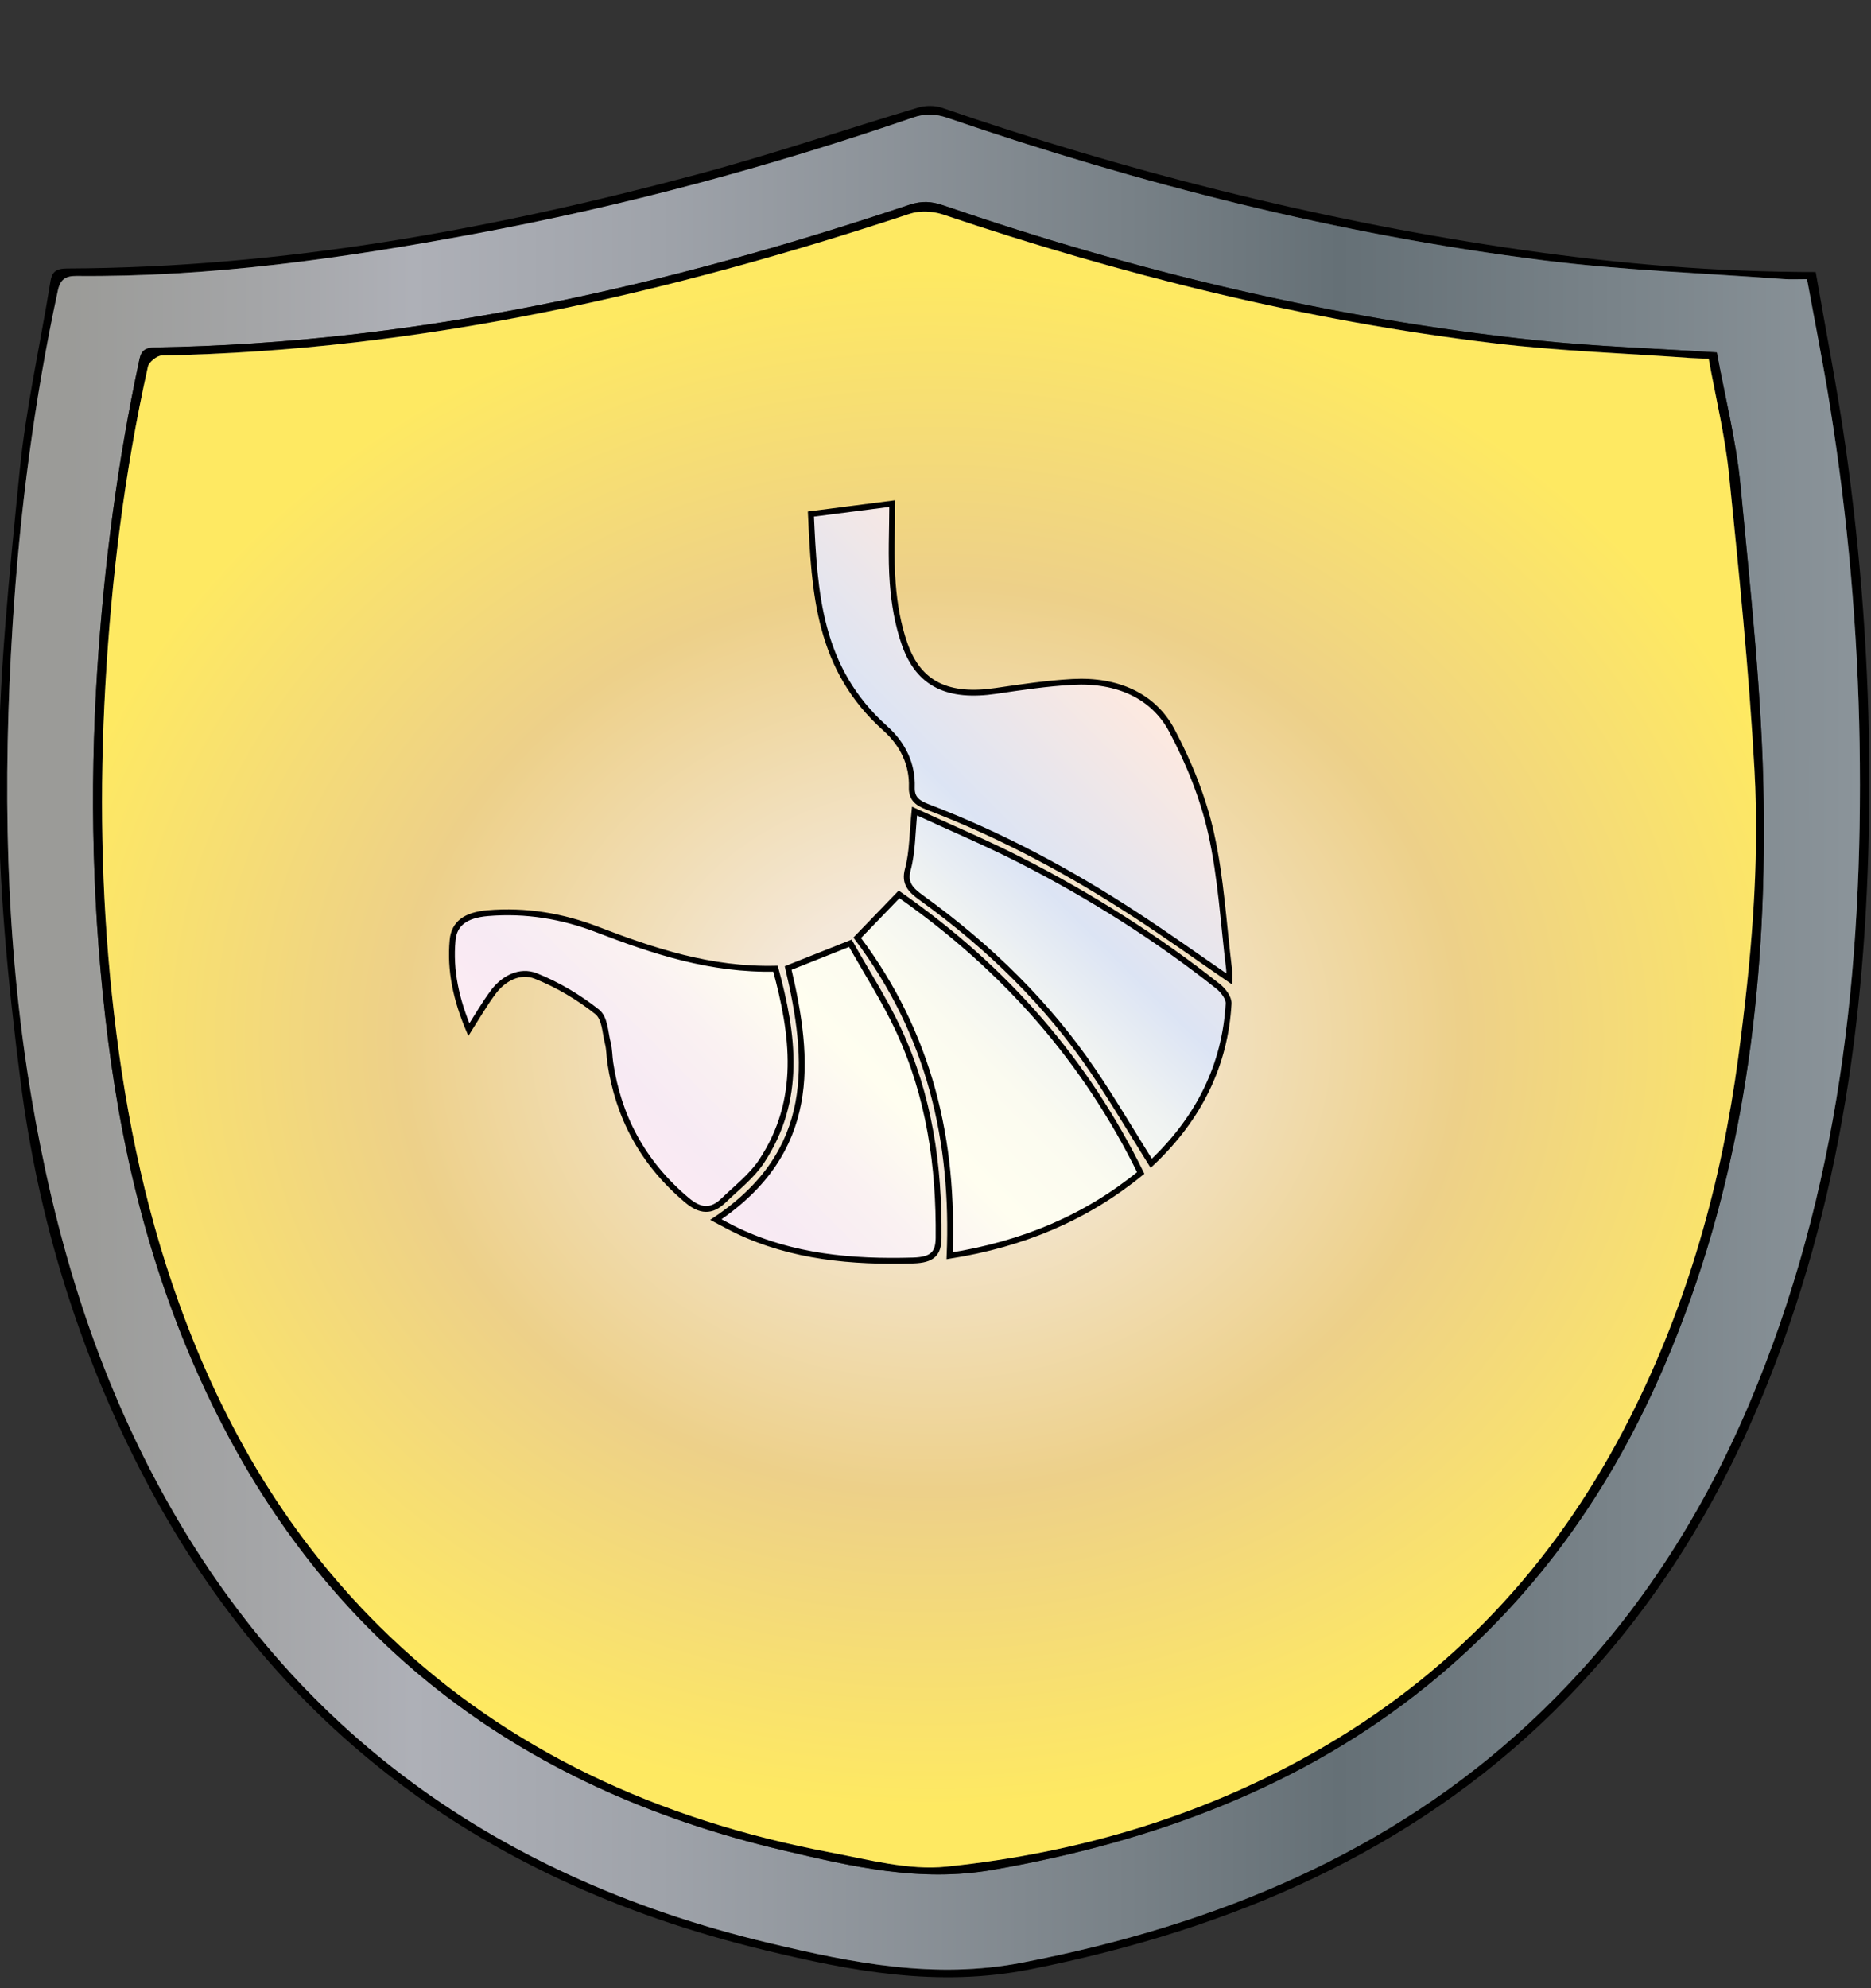 <?xml version="1.0" encoding="utf-8"?>
<!-- Generator: Adobe Illustrator 24.1.2, SVG Export Plug-In . SVG Version: 6.00 Build 0)  -->
<svg version="1.1" id="Layer_1" xmlns="http://www.w3.org/2000/svg" xmlns:xlink="http://www.w3.org/1999/xlink" x="0px" y="0px"
	 viewBox="800 360 320 340" style="enable-background:new 0 0 1920 1080;" xml:space="preserve">
<rect x="800" y="360" width="320" height="340" fill="#333333" stroke="none"/>
<style type="text/css">
	.st0{fill:url(#SVGID_1_);}
	.st1{fill:url(#SVGID_2_);}
	.st2{fill:url(#SVGID_3_);stroke:#000000;stroke-miterlimit:10;}
</style>
<g>
	<g>
		<path d="M1110.54,406.52c1.72,9.96,3.66,19.76,5.07,29.63c2.68,18.8,4.07,37.69,4.1,56.64c0.06,35.12-3.89,69.76-17.19,103.25
			c-8.33,20.97-20.07,40.35-37.25,57.1c-23.83,23.24-54.09,36.69-89.04,43.63c-15.87,3.15-30.62,0.3-45.42-3.27
			c-50.6-12.21-84.93-40.23-106.1-80.74c-11.28-21.58-18.16-44.26-21.17-67.66c-2.17-16.92-3.82-33.99-3.82-50.99
			c0-17.85,1.87-35.72,3.64-53.54c1.07-10.85,3.52-21.6,5.26-32.41c0.26-1.6,0.86-2.24,2.87-2.25c37.04-0.14,72.8-6.72,107.93-16.13
			c12.69-3.4,25.07-7.63,37.64-11.39c1.19-0.36,2.81-0.37,3.97,0.02c31.23,10.75,63.33,18.95,96.51,23.92
			c16.4,2.46,32.93,4,49.61,4.17C1108.1,406.52,1109.08,406.52,1110.54,406.52z M1109.06,407.74c-1.61,0-2.82,0.08-4.01-0.01
			c-13.71-1.02-27.51-1.5-41.1-3.21c-35.13-4.42-68.97-13.06-101.89-24.35c-2.08-0.71-3.82-0.77-5.93-0.05
			c-24.37,8.37-49.33,15.12-75,19.89c-22.42,4.16-44.99,7.4-68.06,7.19c-1.83-0.02-2.76,0.59-3.16,2.43
			c-4.08,18.92-6.54,38.01-7.75,57.2c-1.69,26.95-1.31,53.86,3.19,80.66c3.88,23.12,10.43,45.6,21.93,66.88
			c21.21,39.26,55.12,66.22,104.41,77.95c14.06,3.34,28.09,6.22,43.17,3.31c33.58-6.48,62.99-18.99,86.52-40.81
			c17.14-15.89,29.16-34.4,37.74-54.61c15.53-36.58,19.54-74.59,18.93-113.14c-0.31-19.33-2.01-38.58-5.08-57.73
			C1111.83,422.18,1110.39,415.06,1109.06,407.74z"/>
		<linearGradient id="SVGID_1_" gradientUnits="userSpaceOnUse" x1="801.232" y1="538.204" x2="1118.109" y2="538.204">
			<stop  offset="0.034" style="stop-color:#9B9B98"/>
			<stop  offset="0.134" style="stop-color:#A4A5A7"/>
			<stop  offset="0.219" style="stop-color:#AEB0B7"/>
			<stop  offset="0.352" style="stop-color:#9FA3AA"/>
			<stop  offset="0.605" style="stop-color:#788187"/>
			<stop  offset="0.719" style="stop-color:#657076"/>
			<stop  offset="1" style="stop-color:#8B949A"/>
		</linearGradient>
		<path class="st0" d="M1109.06,407.74c1.34,7.33,2.77,14.44,3.91,21.59c3.07,19.15,4.77,38.4,5.08,57.73
			c0.61,38.56-3.39,76.56-18.93,113.14c-8.58,20.2-20.6,38.71-37.74,54.61c-23.53,21.82-52.94,34.33-86.52,40.81
			c-15.08,2.91-29.11,0.03-43.17-3.31c-49.29-11.72-83.2-38.69-104.41-77.95c-11.5-21.28-18.05-43.76-21.93-66.88
			c-4.5-26.79-4.88-53.71-3.19-80.66c1.21-19.19,3.67-38.28,7.75-57.2c0.4-1.84,1.33-2.45,3.16-2.43
			c23.06,0.21,45.64-3.03,68.06-7.19c25.67-4.77,50.64-11.52,75-19.89c2.11-0.72,3.85-0.66,5.93,0.05
			c32.92,11.29,66.76,19.93,101.89,24.35c13.59,1.71,27.39,2.19,41.1,3.21C1106.24,407.81,1107.45,407.74,1109.06,407.74z
			 M1093.63,420.27c-10.67-0.7-20.8-1.02-30.82-2.07c-35.05-3.69-68.75-11.84-101.47-23.07c-2.08-0.72-3.72-0.8-5.85-0.09
			c-41.47,13.89-84.03,23.64-128.9,24.38c-1.81,0.03-2.43,0.55-2.75,2.05c-3.76,17.52-6.04,35.18-7.2,52.95
			c-1.37,21.1-0.84,42.15,1.8,63.19c2.79,22.23,8.4,43.82,18.74,64.4c18.86,37.55,50.12,63.5,96.91,74.46
			c11.6,2.72,23.2,5.48,35.7,3.3c28.04-4.9,53.2-14.48,74.17-31.41c19.93-16.09,32.97-35.85,41.93-57.75
			c12.39-30.26,16.2-61.67,15.75-93.44c-0.26-18.04-2.26-36.08-3.96-54.08C1096.97,435.43,1095.02,427.87,1093.63,420.27z"/>
		<path d="M1093.63,420.27c1.39,7.6,3.34,15.16,4.06,22.81c1.7,18.01,3.7,36.04,3.96,54.08c0.45,31.77-3.37,63.18-15.75,93.44
			c-8.96,21.9-22,41.66-41.93,57.75c-20.98,16.94-46.13,26.51-74.17,31.41c-12.5,2.18-24.1-0.58-35.7-3.3
			c-46.78-10.96-78.05-36.91-96.91-74.46c-10.33-20.57-15.95-42.17-18.74-64.4c-2.64-21.04-3.18-42.09-1.8-63.19
			c1.15-17.77,3.44-35.43,7.2-52.95c0.32-1.5,0.95-2.02,2.75-2.05c44.87-0.75,87.43-10.5,128.9-24.38c2.13-0.71,3.76-0.62,5.85,0.09
			c32.72,11.23,66.42,19.38,101.47,23.07C1072.83,419.25,1082.96,419.57,1093.63,420.27z M1092.24,421.35
			c-1.29-0.06-2.16-0.07-3.02-0.14c-11.19-0.81-22.46-1.19-33.56-2.52c-32.54-3.89-63.87-11.74-94.39-22.03
			c-1.65-0.56-3.96-0.67-5.58-0.14c-41.25,13.61-83.46,23.39-128.01,24.26c-0.83,0.02-2.19,1.14-2.36,1.89
			c-4.03,18.06-6.26,36.32-7.29,54.66c-0.99,17.6-0.71,35.2,1.13,52.79c1.87,17.87,5.25,35.46,11.44,52.62
			c7.57,21.01,18.69,40.42,35.95,56.96c20.34,19.49,45.82,31.44,75.47,37.06c6.53,1.24,13.41,3.1,19.82,2.44
			c23.25-2.38,44.92-9.04,64.41-20.4c24.23-14.12,40.87-33.44,52.43-56.18c10.03-19.74,15.77-40.44,18.63-61.78
			c2.19-16.4,3.7-32.85,2.77-49.34c-0.95-16.82-2.64-33.62-4.35-50.4C1095.04,434.51,1093.43,427.96,1092.24,421.35z"/>
		
			<radialGradient id="SVGID_2_" cx="958.493" cy="537.498" r="232.835" gradientTransform="matrix(0.662 0 0 0.565 324.775 233.898)" gradientUnits="userSpaceOnUse">
			<stop  offset="0.18" style="stop-color:#F4E8D9"/>
			<stop  offset="0.59" style="stop-color:#EDD089"/>
			<stop  offset="1" style="stop-color:#FEE962"/>
		</radialGradient>
		<path class="st1" d="M1092.24,421.35c1.19,6.61,2.8,13.16,3.47,19.77c1.71,16.78,3.41,33.58,4.35,50.4
			c0.93,16.48-0.58,32.94-2.77,49.34c-2.85,21.34-8.6,42.04-18.63,61.78c-11.56,22.74-28.2,42.06-52.43,56.18
			c-19.49,11.36-41.15,18.01-64.41,20.4c-6.41,0.66-13.29-1.21-19.82-2.44c-29.65-5.62-55.13-17.57-75.47-37.06
			c-17.26-16.54-28.38-35.95-35.95-56.96c-6.18-17.16-9.56-34.75-11.44-52.62c-1.85-17.59-2.12-35.18-1.13-52.79
			c1.03-18.34,3.26-36.6,7.29-54.66c0.17-0.76,1.53-1.88,2.36-1.89c44.55-0.87,86.77-10.65,128.01-24.26
			c1.62-0.53,3.93-0.42,5.58,0.14c30.53,10.29,61.85,18.14,94.39,22.03c11.11,1.33,22.37,1.71,33.56,2.52
			C1090.08,421.28,1090.95,421.3,1092.24,421.35z"/>
	</g>
	<linearGradient id="SVGID_3_" gradientUnits="userSpaceOnUse" x1="907.66" y1="563.575" x2="993.843" y2="477.392">
		<stop  offset="0" style="stop-color:#FDEBF3"/>
		<stop  offset="0.112" style="stop-color:#F7EAF3"/>
		<stop  offset="0.23" style="stop-color:#FAF1F2"/>
		<stop  offset="0.354" style="stop-color:#FFFEF0"/>
		<stop  offset="0.478" style="stop-color:#FBFBF0"/>
		<stop  offset="0.595" style="stop-color:#F0F3F2"/>
		<stop  offset="0.709" style="stop-color:#DDE5F4"/>
		<stop  offset="0.714" style="stop-color:#DCE4F4"/>
		<stop  offset="1" style="stop-color:#FEE9DF"/>
	</linearGradient>
	<path class="st2" d="M938.69,447.91c4.84-0.62,9.27-1.19,13.91-1.79c0,4.62-0.26,9.12,0.08,13.59c0.27,3.54,0.87,7.14,2.07,10.52
		c2.43,6.83,7.45,9.13,15.63,7.92c4.33-0.64,8.69-1.29,13.06-1.53c7.68-0.42,13.85,2.41,16.98,8.29c2.97,5.59,5.36,11.56,6.71,17.57
		c1.71,7.64,2.12,15.5,3.08,23.26c0.05,0.44,0.01,0.89,0.01,1.66c-5.49-3.77-10.59-7.43-15.88-10.88
		c-11.14-7.28-22.93-13.66-35.77-18.56c-1.85-0.71-2.68-1.55-2.62-3.35c0.13-3.84-1.49-7.32-4.53-10.04
		C939.9,474.28,939.31,461.31,938.69,447.91z M884.45,529.55c1.66-2.19,4.44-3.74,7.18-2.65c3.8,1.51,7.4,3.68,10.48,6.12
		c1.38,1.09,1.37,3.52,1.85,5.37c0.28,1.1,0.25,2.25,0.42,3.37c1.35,9.05,5.39,16.97,13.09,23.47c2.29,1.93,4.2,2.07,6.27,0.07
		c2.25-2.17,4.85-4.19,6.49-6.67c7-10.57,5.47-21.67,2.41-32.97c-11.11,0.25-20.87-3-30.56-6.73c-5.85-2.25-12.16-3.33-18.67-2.77
		c-3.78,0.32-5.74,1.78-6,4.62c-0.49,5.21,0.63,10.22,2.78,15.31C881.68,533.75,882.92,531.57,884.45,529.55z M953.77,512.95
		c-2.56,2.65-4.85,5.02-7.16,7.42c12.47,16.56,16.61,34.84,15.8,54.38c12.63-2.01,23.37-6.55,32.69-14.16
		C985.8,541.64,972.17,525.8,953.77,512.95z M955.27,508.67c-0.64,2.38,0.43,3.5,2.33,4.87c11.71,8.44,21.63,18.22,29.32,29.56
		c3.49,5.14,6.61,10.46,9.98,15.84c8.25-7.77,12.63-16.89,13.23-27.3c0.06-0.98-0.91-2.26-1.84-3
		c-10.37-8.2-21.68-15.37-33.81-21.56c-5.72-2.92-11.72-5.45-18.07-8.38C956.02,502.54,956.07,505.68,955.27,508.67z M926.13,570.48
		c9.38,4.45,19.54,5.39,30.05,5.08c3.27-0.1,4.32-1.15,4.35-3.86c0.12-12.25-1.56-24.25-6.9-35.67c-2.38-5.08-5.49-9.91-8.19-14.72
		c-4.04,1.61-7.29,2.9-10.64,4.23c3.76,15.91,4.98,31.36-12.36,43.02C923.7,569.22,924.89,569.89,926.13,570.48z"/>
</g>
</svg>
